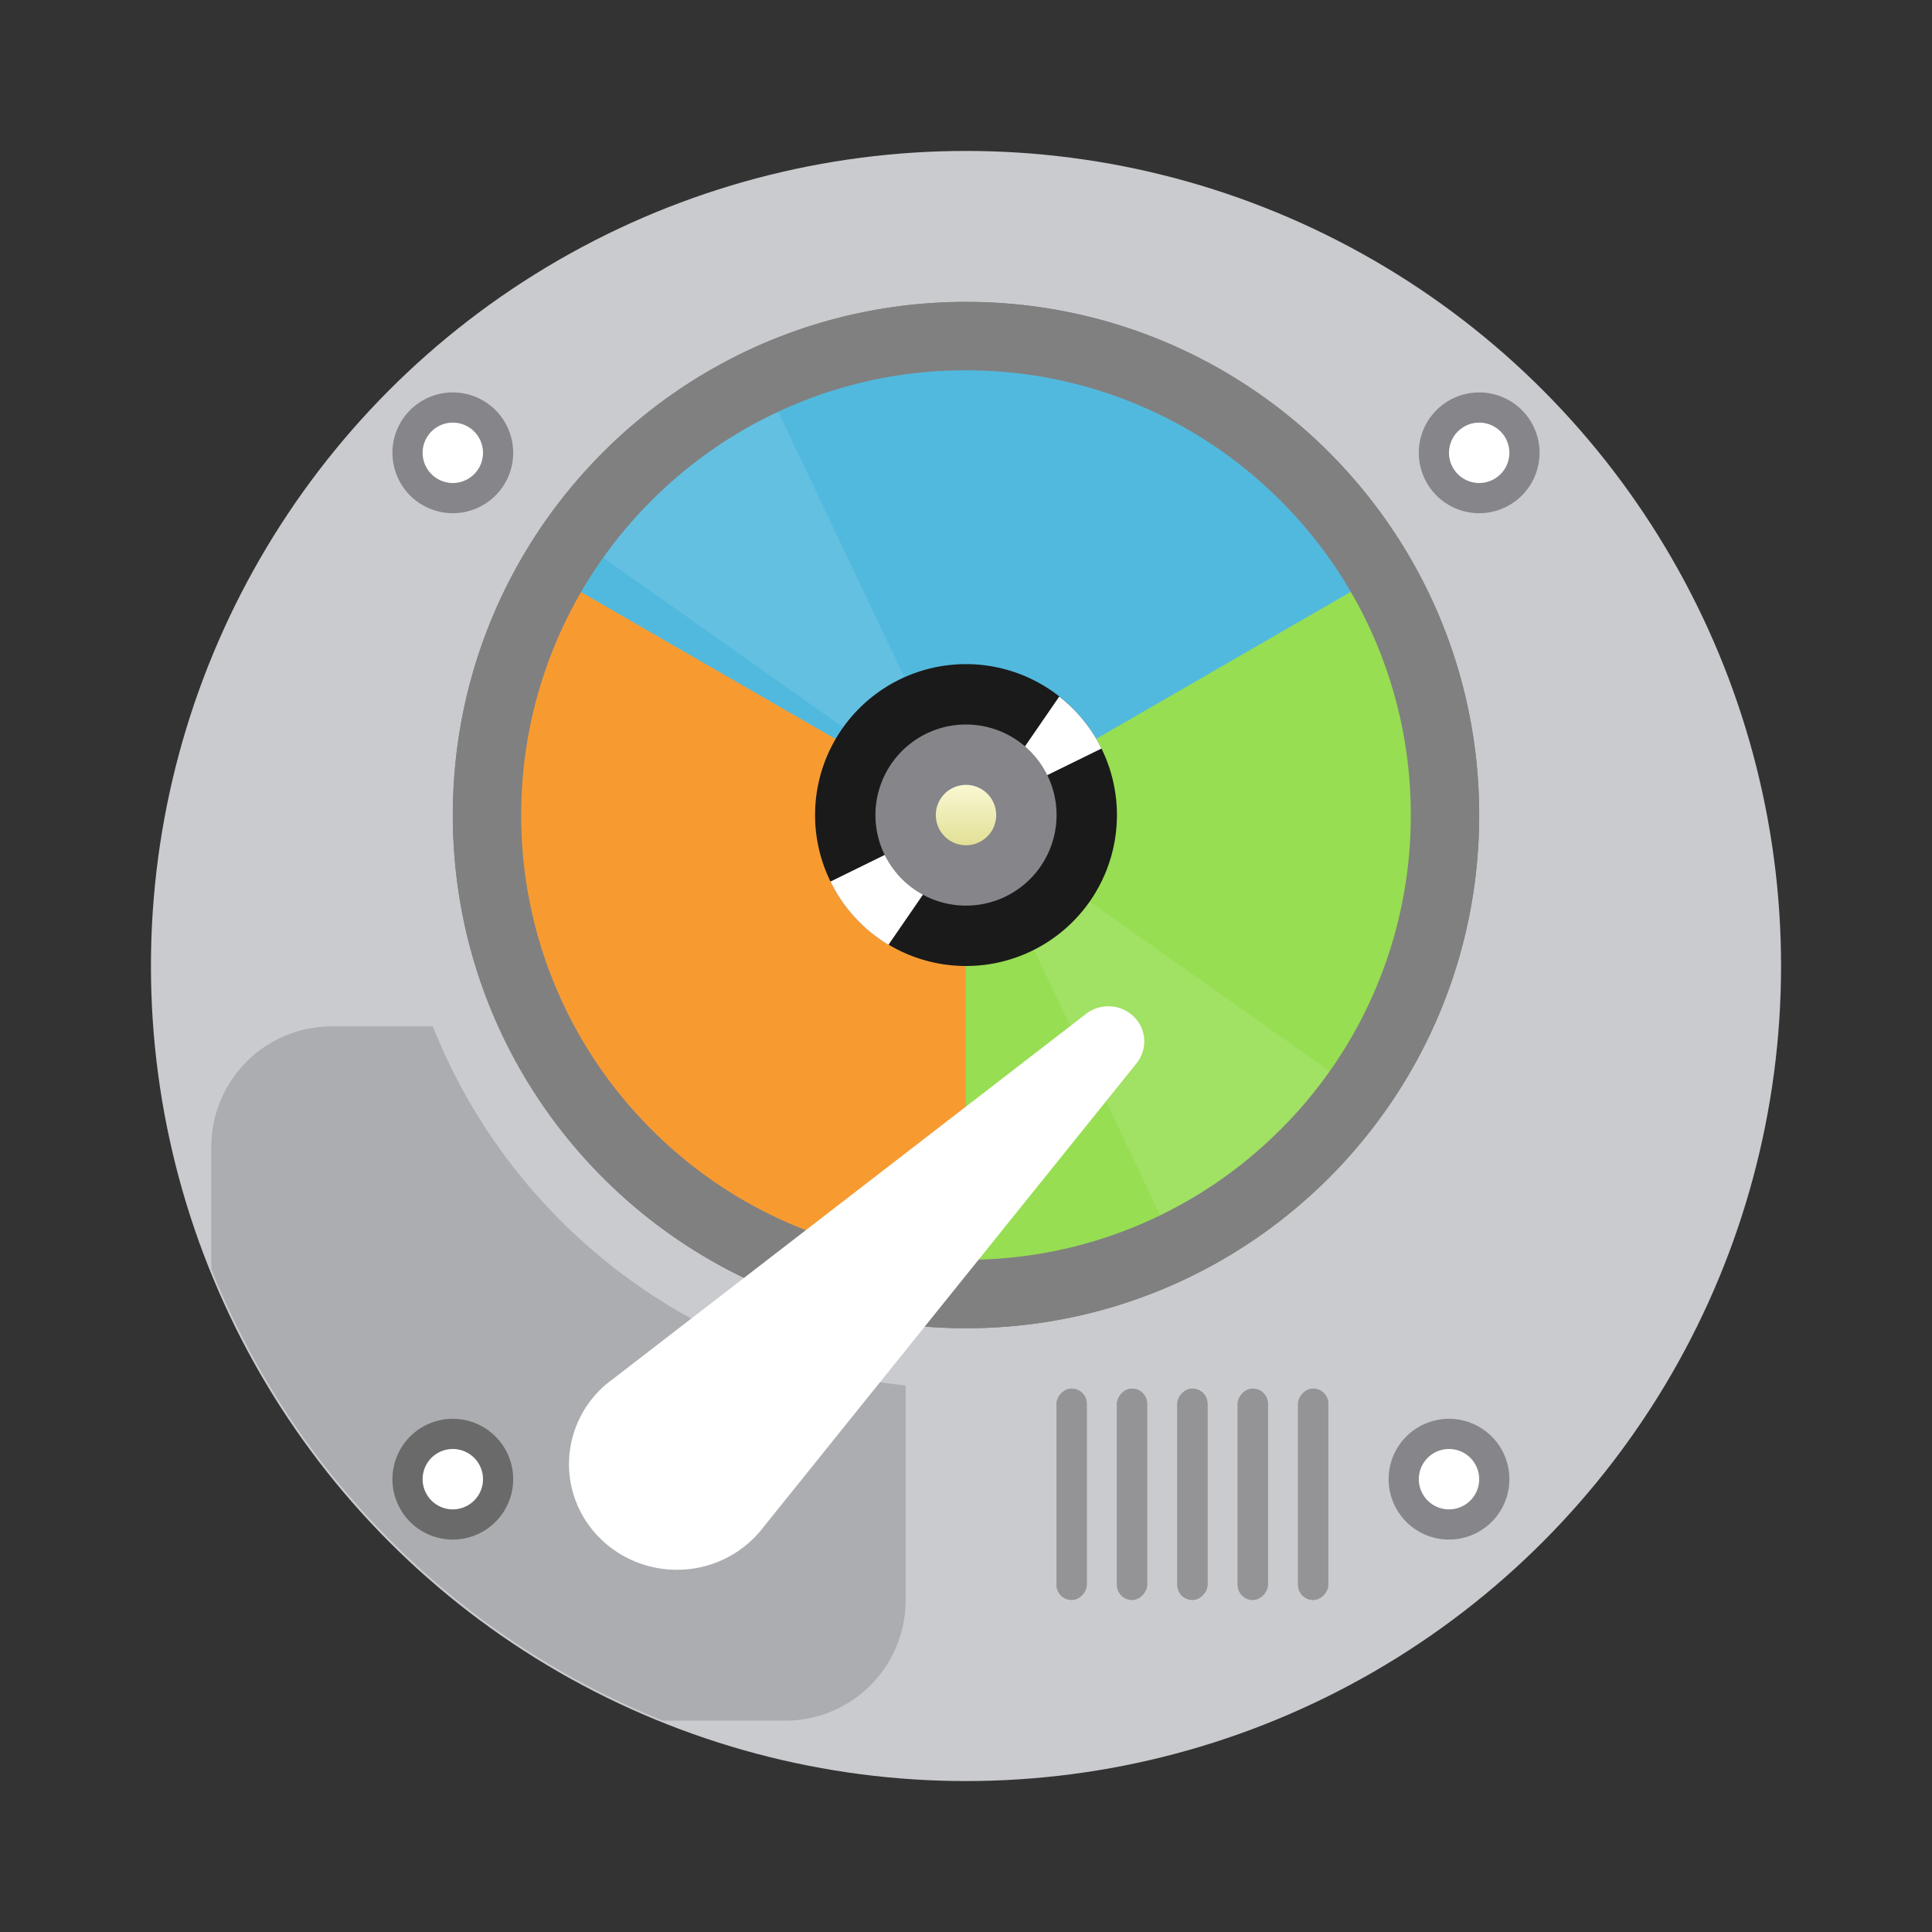 <svg xmlns="http://www.w3.org/2000/svg" xmlns:xlink="http://www.w3.org/1999/xlink" width="64" height="64"><rect width="100%" height="100%" fill="#333333" stroke="none"/><defs><path id="a" d="M5 10A5 5 0 1 1 5 0a5 5 0 0 1 0 10"/><path id="b" d="M2.429 9.29A5 5 0 0 1 .507 7.196l8.979-4.408a5 5 0 0 0-1.399-1.722z"/><linearGradient id="c" x1="5" x2="5" y1="6" y2="4" gradientTransform="translate(27 22)" gradientUnits="userSpaceOnUse"><stop offset="0" stop-color="#e2e096"/><stop offset="1" stop-color="#f9f8d2"/></linearGradient></defs><g transform="translate(-54.576)"><circle cx="86.576" cy="32" r="27" fill="#cacbcf" style="paint-order:stroke fill markers"/><path fill="#85858a" d="M105.576 15a2 2 0 1 1-4 0 2 2 0 0 1 4 0"/><path fill="#fff" d="M104.576 15a1 1 0 1 0-2 0 1 1 0 0 0 2 0"/><path fill="#85858a" d="M71.576 15a2 2 0 1 1-4 0 2 2 0 0 1 4 0"/><path fill="#fff" d="M70.576 15a1 1 0 1 0-2 0 1 1 0 0 0 2 0"/><g fill="#949496" fill-rule="evenodd" transform="matrix(-1 0 0 1 98.576 46)"><rect width="1" height="7" rx=".5"/><rect width="1" height="7" x="2" rx=".5"/><rect width="1" height="7" x="4" rx=".5"/><rect width="1" height="7" x="6" rx=".5"/><rect width="1" height="7" x="8" rx=".5"/></g><path fill="#85858a" d="M104.576 49a2 2 0 1 1-4 0 2 2 0 0 1 4 0"/><path fill="#fff" d="M103.576 49a1 1 0 1 0-2 0 1 1 0 0 0 2 0"/><path d="M65.576 34c-2.216 0-4 1.784-4 4v4.04A27 27 0 0 0 76.537 57h4.04c2.215 0 4-1.784 4-4v-7.105c-7.147-.748-13.11-5.46-15.663-11.895z" opacity=".15" style="paint-order:stroke fill markers"/><path fill="#6a6a6a" d="M71.576 49a2 2 0 1 1-4 0 2 2 0 0 1 4 0"/><path fill="#fff" d="M70.576 49a1 1 0 1 0-2 0 1 1 0 0 0 2 0"/></g><path fill="#49494c" fill-rule="evenodd" d="M48 27.122C48 35.837 40.837 43 32 43s-16-7.163-16-15.878C16 18.164 23.163 11 32 11s16 7.164 16 16.122"/><path fill="#49494c" fill-rule="evenodd" d="M48 27.122C48 35.837 40.837 43 32 43s-16-7.163-16-15.878C16 18.164 23.163 11 32 11s16 7.164 16 16.122"/><path fill="gray" d="M32 10c-9.388 0-17 7.61-17 17 0 9.388 7.612 17 17 17s17-7.612 17-17c0-9.39-7.612-17-17-17m10.417 27.418a14.7 14.7 0 0 1-4.683 3.159A14.65 14.65 0 0 1 32 41.732c-1.99 0-3.92-.388-5.734-1.155a14.7 14.7 0 0 1-4.683-3.16A14.67 14.67 0 0 1 17.266 27a14.68 14.68 0 0 1 4.316-10.417 14.7 14.7 0 0 1 4.684-3.16A14.6 14.6 0 0 1 32 12.268c1.99 0 3.92.39 5.734 1.157a14.7 14.7 0 0 1 4.683 3.158A14.68 14.68 0 0 1 46.734 27a14.67 14.67 0 0 1-4.316 10.418z"/><g fill="#949496" fill-rule="evenodd" transform="matrix(-1 0 0 1 44 46)"><rect width="1" height="7" rx=".5"/><rect width="1" height="7" x="2" rx=".5"/><rect width="1" height="7" x="4" rx=".5"/><rect width="1" height="7" x="6" rx=".5"/><rect width="1" height="7" x="8" rx=".5"/></g><g transform="rotate(90 25.78 -15.533)scale(.815)"><circle cx="83.785" cy="-26.679" r="19.623" style="fill:#52b9de;fill-opacity:1;fill-rule:evenodd"/><path d="M103.408-26.679a19.62 19.62 0 0 1-9.812 16.995 19.62 19.62 0 0 1-19.623 0l9.812-16.995z" style="fill:#f79b31;fill-opacity:1;fill-rule:evenodd;stroke-width:.631"/><path d="M103.408 26.679a19.62 19.62 0 0 1-9.812 16.994 19.62 19.62 0 0 1-19.623 0l9.812-16.994z" style="fill:#97de52;fill-opacity:1;fill-rule:evenodd;stroke-width:.631" transform="scale(1 -1)"/></g><circle cx="32" cy="27" r="2" fill="#fff" style="paint-order:markers stroke fill"/><g fill-rule="evenodd"><path fill="#fff" d="M18.292 17.277 25 12l14.387 30.27 6.486-5.495Z" opacity=".1"/><use xlink:href="#a" width="100%" height="100%" fill="#1a1a1a" transform="translate(27 22)"/><use xlink:href="#b" width="100%" height="100%" fill="#fff" opacity=".1" transform="translate(27.003 22.007)"/><path fill="#85858a" d="M32 30a3 3 0 1 1 0-6 3 3 0 0 1 0 6"/><path fill="url(#c)" d="M33 27a1 1 0 1 1-2 0 1 1 0 0 1 2 0"/></g><path fill="gray" d="M32 10c-9.388 0-17 7.61-17 17 0 9.388 7.612 17 17 17s17-7.612 17-17c0-9.39-7.612-17-17-17m10.417 27.418a14.7 14.7 0 0 1-4.683 3.159A14.65 14.65 0 0 1 32 41.732c-1.99 0-3.92-.388-5.734-1.155a14.7 14.7 0 0 1-4.683-3.16A14.67 14.67 0 0 1 17.266 27a14.68 14.68 0 0 1 4.316-10.417 14.7 14.7 0 0 1 4.684-3.16A14.6 14.6 0 0 1 32 12.268c1.99 0 3.92.39 5.734 1.157a14.7 14.7 0 0 1 4.683 3.158A14.68 14.68 0 0 1 46.734 27a14.67 14.67 0 0 1-4.316 10.418z"/><path fill="#fff" d="m25.298 50.578 12.326-15.323c.176-.205.282-.468.282-.755 0-.643-.533-1.165-1.191-1.165-.293 0-.562.102-.77.276L20.301 45.685a3.47 3.47 0 0 0-1.452 2.815c0 1.935 1.6 3.5 3.574 3.5a3.59 3.59 0 0 0 2.875-1.422"/></svg>